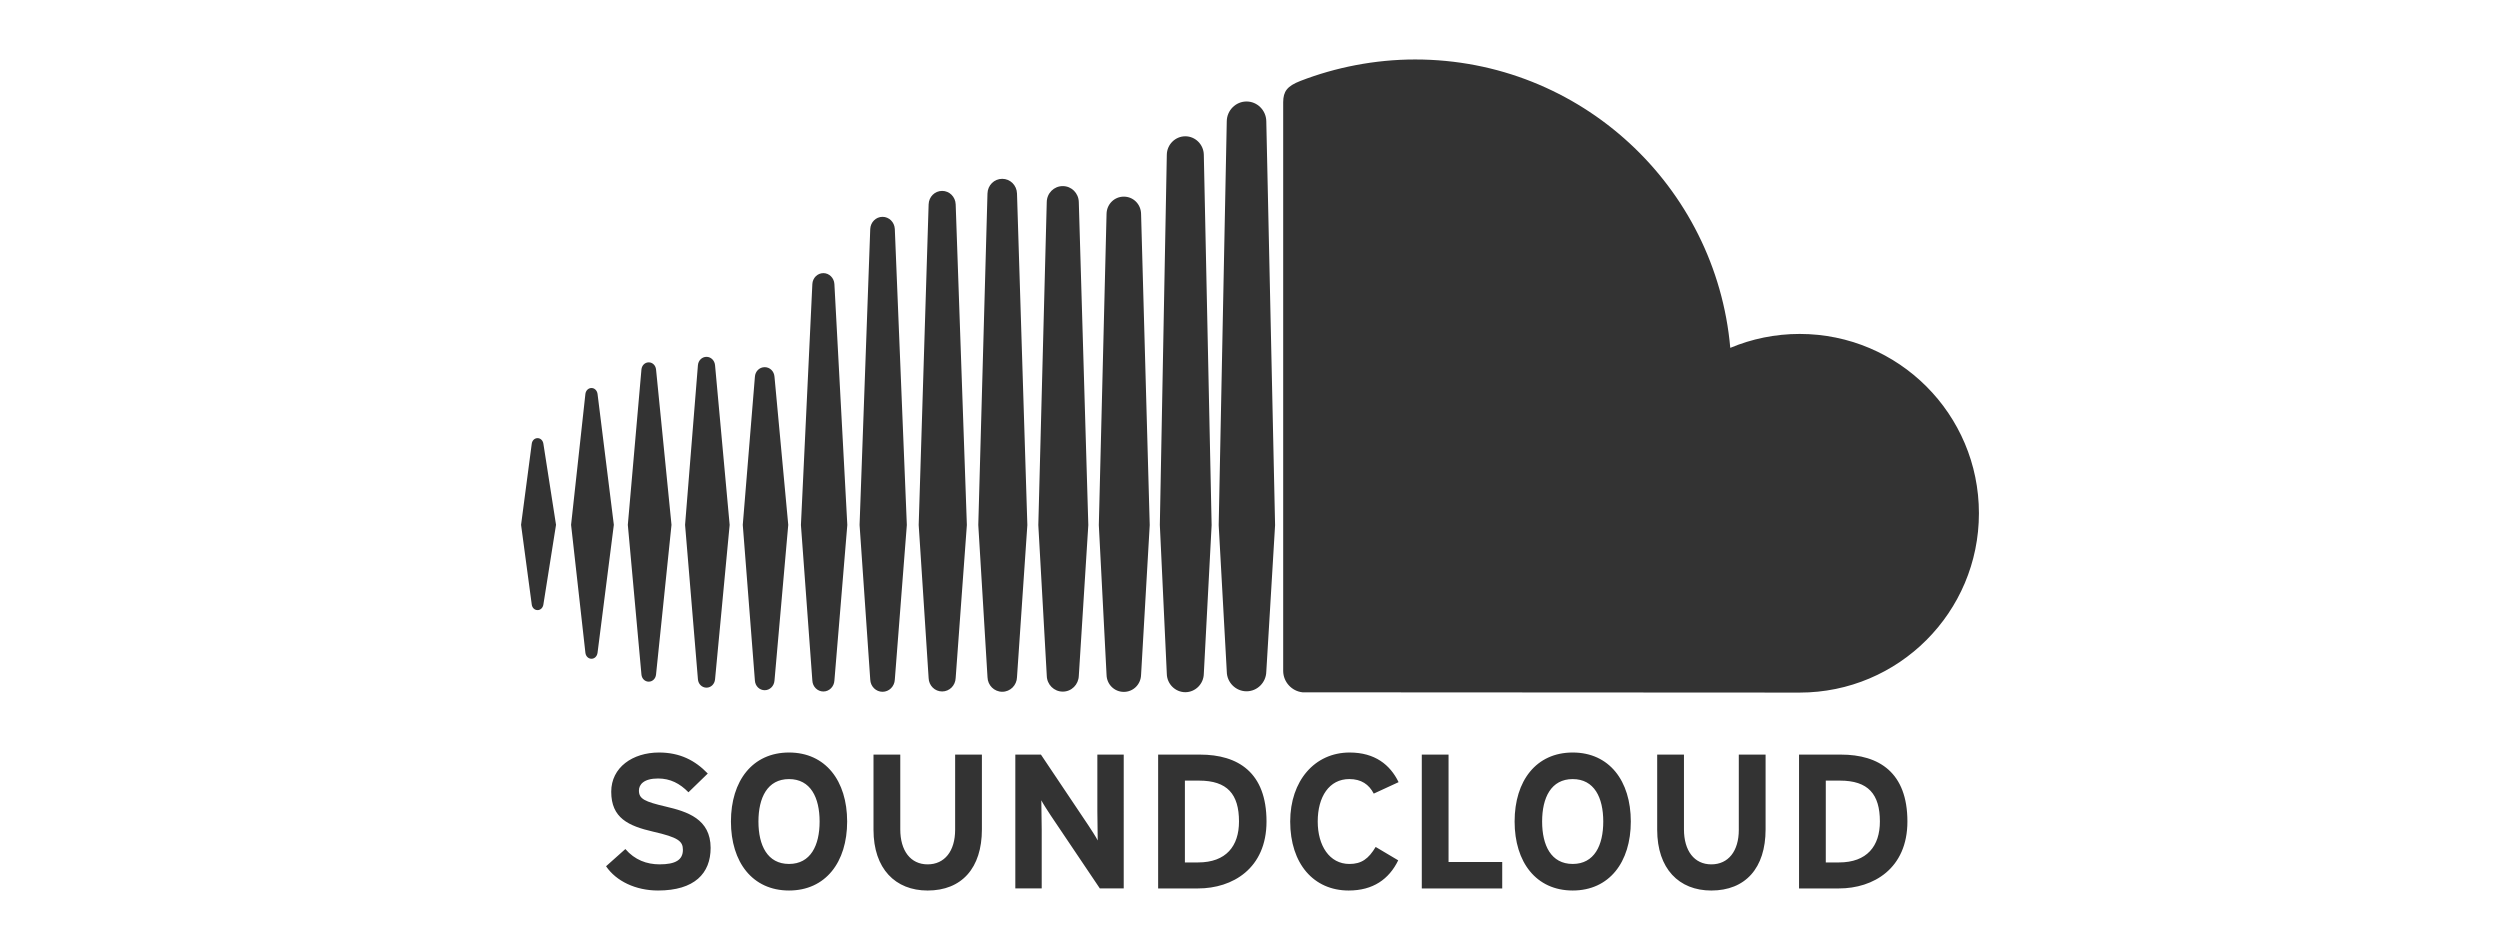 <?xml version="1.0" encoding="utf-8"?>
<!-- Generator: Adobe Illustrator 16.0.0, SVG Export Plug-In . SVG Version: 6.00 Build 0)  -->
<!DOCTYPE svg PUBLIC "-//W3C//DTD SVG 1.1//EN" "http://www.w3.org/Graphics/SVG/1.1/DTD/svg11.dtd">
<svg version="1.1" id="Layer_1" xmlns="http://www.w3.org/2000/svg" xmlns:xlink="http://www.w3.org/1999/xlink" x="0px" y="0px"
	 width="200px" height="76px" viewBox="0 0 200 76" enable-background="new 0 0 200 76" xml:space="preserve">
<g style="fill: #333">
	<path d="M43.007,35.051c-0.244,0-0.436,0.188-0.468,0.457l-0.853,6.478l0.853,6.367
	c0.032,0.269,0.224,0.456,0.468,0.456c0.236,0,0.427-0.188,0.465-0.454l0,0v-0.001c0,0,0,0,0,0.001l1.01-6.369l-1.01-6.479
	C43.435,35.239,43.242,35.051,43.007,35.051z M47.803,31.512c-0.041-0.279-0.24-0.471-0.485-0.471c-0.247,0-0.452,0.198-0.486,0.471
	c0,0.002-1.146,10.474-1.146,10.474l1.146,10.242c0.033,0.275,0.237,0.473,0.486,0.473c0.244,0,0.444-0.193,0.484-0.47l1.305-10.245
	L47.803,31.512z M65.87,21.85c-0.471,0-0.86,0.385-0.882,0.875l-0.914,19.272l0.914,12.452c0.023,0.487,0.411,0.871,0.882,0.871
	c0.467,0,0.855-0.386,0.882-0.873v0.003l1.033-12.453l-1.033-19.272C66.725,22.235,66.337,21.85,65.87,21.85z M56.519,28.547
	c-0.361,0-0.656,0.289-0.686,0.674L54.806,41.99l1.028,12.353c0.028,0.383,0.325,0.67,0.686,0.67c0.357,0,0.652-0.287,0.684-0.67
	l1.168-12.353l-1.168-12.771C57.171,28.836,56.876,28.547,56.519,28.547z M75.371,55.317c0.583,0,1.059-0.471,1.082-1.072L77.349,42
	l-0.895-25.655c-0.023-0.602-0.498-1.073-1.082-1.073c-0.588,0-1.063,0.472-1.082,1.074c0,0.001-0.795,25.654-0.795,25.654
	l0.795,12.249C74.31,54.847,74.785,55.317,75.371,55.317z M94.826,55.376c0.802,0,1.465-0.662,1.479-1.476v0.011V53.9l0.625-11.892
	l-0.625-29.631c-0.014-0.812-0.677-1.474-1.479-1.474c-0.805,0-1.469,0.661-1.481,1.475l-0.558,29.618
	c0,0.021,0.558,11.911,0.558,11.911C93.357,54.714,94.022,55.376,94.826,55.376z M85.024,55.329c0.698,0,1.262-0.561,1.281-1.276
	v0.01l0.76-12.06l-0.761-25.842c-0.02-0.714-0.583-1.273-1.282-1.273c-0.703,0-1.266,0.559-1.282,1.273l-0.675,25.844l0.677,12.056
	C83.758,54.769,84.321,55.329,85.024,55.329z M61.176,55.217c0.415,0,0.751-0.334,0.783-0.771L63.06,41.99l-1.101-11.85
	c-0.03-0.437-0.366-0.767-0.783-0.767c-0.421,0-0.758,0.333-0.784,0.773l-0.97,11.844l0.97,12.455
	C60.419,54.883,60.755,55.217,61.176,55.217z M51.899,54.533c0.304,0,0.55-0.239,0.584-0.571l1.237-11.974L52.484,29.56
	c-0.035-0.333-0.282-0.572-0.585-0.572c-0.307,0-0.552,0.241-0.584,0.572c0,0.001-1.089,12.429-1.089,12.429l1.089,11.971
	C51.346,54.293,51.59,54.533,51.899,54.533z M89.906,15.731c-0.758,0-1.367,0.603-1.382,1.376l-0.618,24.897l0.618,11.982
	c0.015,0.761,0.622,1.365,1.382,1.365c0.758,0,1.363-0.602,1.38-1.374v0.01l0.692-11.98l-0.692-24.903
	C91.269,16.334,90.664,15.731,89.906,15.731z M70.603,55.343c0.524,0,0.957-0.428,0.982-0.974l0.962-12.372L71.585,18.32
	c-0.027-0.547-0.458-0.973-0.982-0.973c-0.529,0-0.96,0.428-0.984,0.973c0,0.001-0.853,23.677-0.853,23.677l0.854,12.376
	C69.643,54.915,70.074,55.343,70.603,55.343z M81.36,54.176v-0.008l0.828-12.165L81.36,15.481c-0.02-0.658-0.539-1.175-1.181-1.175
	c-0.645,0-1.164,0.515-1.181,1.175L78.263,42L79,54.173c0.017,0.652,0.537,1.168,1.18,1.168c0.643,0,1.16-0.516,1.181-1.171V54.176z
	 M143.971,26.715c-1.966,0-3.842,0.398-5.549,1.114C137.28,14.9,126.438,4.758,113.212,4.758c-3.235,0-6.39,0.637-9.175,1.715
	c-1.083,0.419-1.37,0.85-1.382,1.687V53.69c0.012,0.877,0.693,1.608,1.55,1.695c0.037,0.003,39.508,0.022,39.764,0.022
	c7.922,0,14.345-6.421,14.345-14.347C158.313,33.139,151.893,26.715,143.971,26.715z M99.723,8.119
	c-0.861,0-1.569,0.708-1.582,1.577l-0.646,32.316l0.648,11.729c0.011,0.855,0.719,1.563,1.58,1.563c0.86,0,1.566-0.707,1.58-1.576
	v0.014l0.703-11.729l-0.703-32.319C101.289,8.827,100.583,8.119,99.723,8.119z M53.27,64.528c-1.697-0.398-2.156-0.612-2.156-1.284
	c0-0.474,0.382-0.965,1.529-0.965c0.98,0,1.746,0.398,2.433,1.103l1.545-1.499c-1.011-1.054-2.233-1.682-3.899-1.682
	c-2.112,0-3.824,1.193-3.824,3.137c0,2.109,1.377,2.735,3.349,3.193c2.017,0.459,2.385,0.765,2.385,1.455
	c0,0.81-0.598,1.162-1.865,1.162c-1.025,0-1.987-0.351-2.738-1.225L48.484,69.3c0.81,1.193,2.371,1.941,4.158,1.941
	c2.923,0,4.208-1.375,4.208-3.408C56.85,65.508,54.969,64.928,53.27,64.528z M63.122,60.201c-2.92,0-4.647,2.263-4.647,5.52
	c0,3.258,1.727,5.52,4.647,5.52s4.65-2.262,4.65-5.52C67.771,62.464,66.042,60.201,63.122,60.201z M63.122,69.116
	c-1.727,0-2.447-1.483-2.447-3.393c0-1.913,0.72-3.396,2.447-3.396c1.729,0,2.447,1.482,2.447,3.396
	C65.569,67.633,64.851,69.116,63.122,69.116z M76.411,66.38c0,1.712-0.842,2.769-2.202,2.769c-1.361,0-2.187-1.086-2.187-2.798
	v-5.982H69.88v6.012c0,3.118,1.746,4.861,4.329,4.861c2.722,0,4.343-1.789,4.343-4.891v-5.982h-2.141V66.38z M87.788,64.896
	c0,0.598,0.029,1.942,0.029,2.34c-0.137-0.276-0.489-0.811-0.748-1.208l-3.794-5.66h-2.049v10.706h2.111v-4.71
	c0-0.599-0.031-1.943-0.031-2.34c0.137,0.274,0.492,0.811,0.75,1.209l3.931,5.841h1.911V60.367h-2.11V64.896L87.788,64.896z
	 M96,60.368h-3.349v10.707h3.194c2.753,0,5.476-1.592,5.476-5.354C101.321,61.806,99.058,60.368,96,60.368z M95.845,68.995h-1.053
	v-6.546h1.131c2.264,0,3.197,1.084,3.197,3.271C99.121,67.68,98.094,68.995,95.845,68.995z M107.943,62.325
	c0.963,0,1.575,0.431,1.957,1.164l1.987-0.917c-0.673-1.391-1.896-2.371-3.915-2.371c-2.796,0-4.756,2.263-4.756,5.52
	c0,3.38,1.881,5.52,4.68,5.52c1.942,0,3.226-0.901,3.961-2.415l-1.804-1.071c-0.566,0.948-1.133,1.362-2.096,1.362
	c-1.605,0-2.539-1.47-2.539-3.396C105.417,63.734,106.339,62.325,107.943,62.325z M115.884,60.368h-2.141v10.707h6.435v-2.113
	h-4.294V60.368z M125.817,60.201c-2.922,0-4.648,2.263-4.648,5.52c0,3.258,1.727,5.52,4.648,5.52c2.92,0,4.648-2.262,4.648-5.52
	C130.466,62.464,128.737,60.201,125.817,60.201z M125.817,69.116c-1.73,0-2.447-1.483-2.447-3.393c0-1.913,0.717-3.396,2.447-3.396
	c1.727,0,2.444,1.482,2.444,3.396C128.262,67.633,127.544,69.116,125.817,69.116z M139.105,66.38c0,1.712-0.839,2.769-2.2,2.769
	c-1.363,0-2.188-1.086-2.188-2.798v-5.982h-2.142v6.012c0,3.118,1.743,4.861,4.329,4.861c2.722,0,4.343-1.789,4.343-4.891v-5.982
	h-2.143V66.38z M147.271,60.368h-3.348v10.707h3.194c2.755,0,5.476-1.592,5.476-5.354C152.594,61.806,150.331,60.368,147.271,60.368
	z M147.118,68.995h-1.055v-6.546h1.133c2.262,0,3.195,1.084,3.195,3.271C150.392,67.68,149.365,68.995,147.118,68.995z"/>
</g>
</svg>
